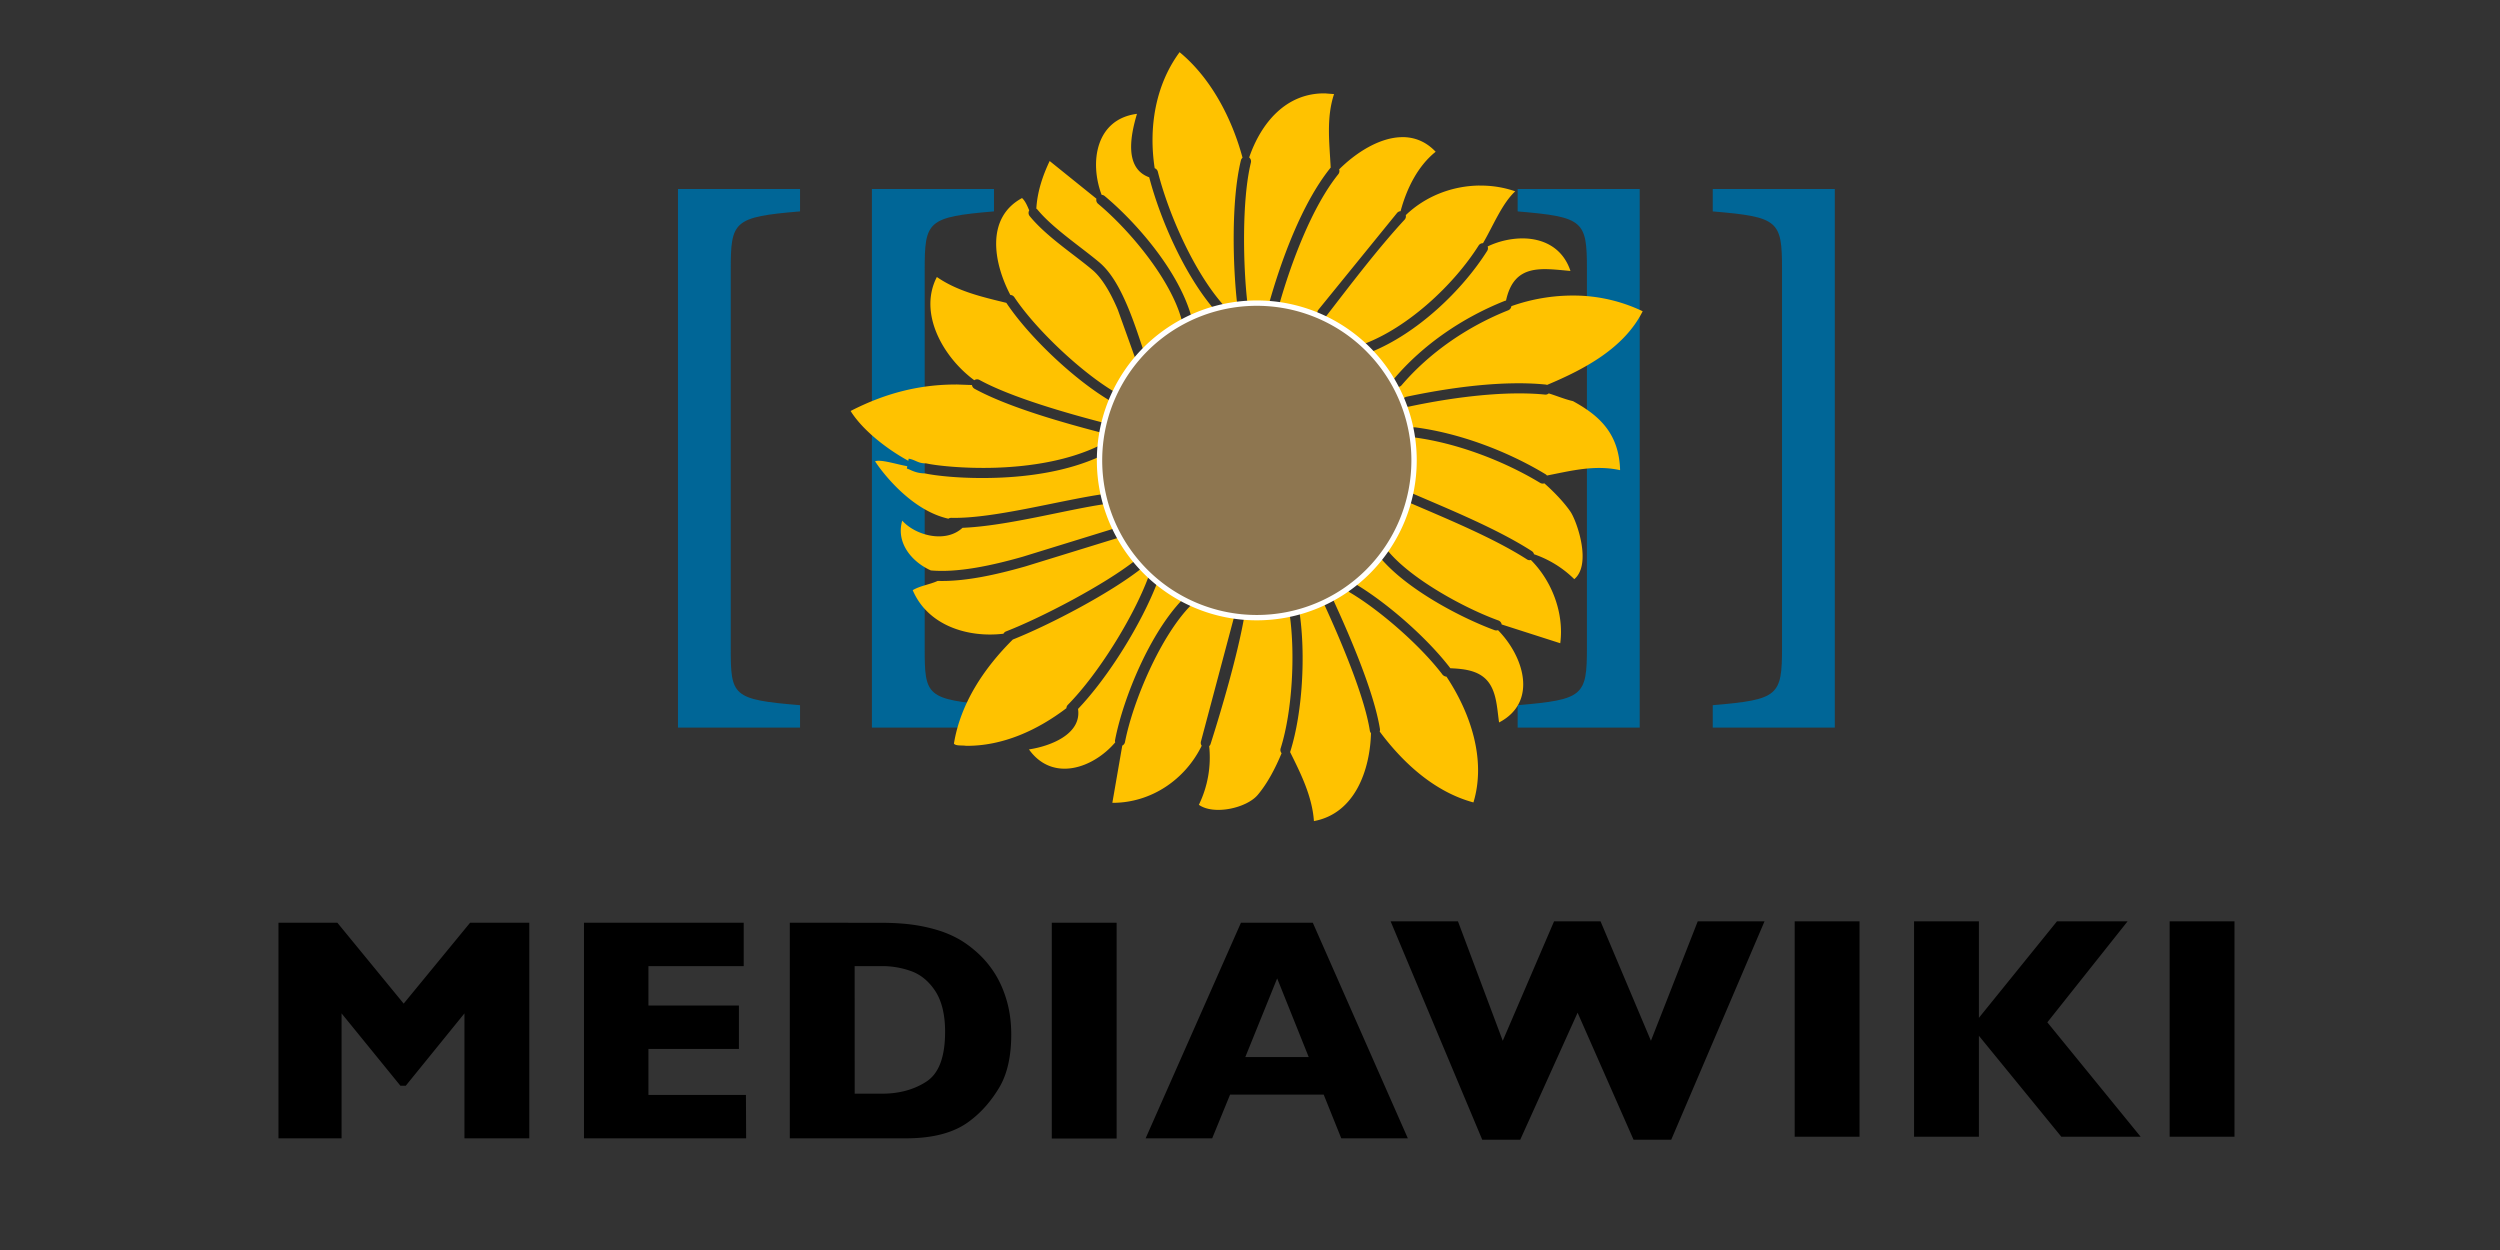 <svg xmlns="http://www.w3.org/2000/svg" xmlns:xlink="http://www.w3.org/1999/xlink" width="120" height="60" viewBox="41.5 29.5 128 64">
  <rect x="41.5" y="29.5" width="128" height="64" fill="#333333" stroke="none"/>
  <path d="m105.036 76.745-4.88 11.037h3.408l.916-2.238h4.793l.9 2.238h3.408l-4.865-11.037zm1.855 2.848 1.616 4.03h-3.248zm-8.22 8.2h-3.32V76.745h3.32zM81.938 76.745v11.037h5.95c1.42 0 2.527-.3 3.317-.93.557-.424 1.042-.98 1.453-1.664s.618-1.6.618-2.72c0-.648-.084-1.248-.25-1.8s-.393-1.038-.677-1.457a5.08 5.08 0 0 0-.991-1.091 5.17 5.17 0 0 0-.74-.523 5.55 5.55 0 0 0-1.002-.44 8.18 8.18 0 0 0-1.324-.303c-.5-.073-1.08-.108-1.77-.108zm3.32 2.22h1.416a4.36 4.36 0 0 1 1.468.254c.48.17.9.505 1.233 1.006s.514 1.2.514 2.096c0 1.3-.32 2.14-.955 2.555s-1.4.62-2.26.62H85.26zm-5.556 8.817H71.4V76.745h8.178v2.22H74.7v2.02h4.633v2.22H74.7v2.357h4.992zm-11.102 0h-3.32v-6.397l-3.004 3.703H62l-3.012-3.703v6.397h-3.23V76.745h3.016l3.394 4.14 3.4-4.14H68.6v11.037zm87.306-.082h-3.32V76.673h3.32zm-4.806 0h-4.06l-4.22-5.168V87.7h-3.32V76.673h3.32v4.94l3.997-4.94h3.615l-4.108 5.17zm-14.392 0h-3.32V76.673h3.32zm-4.865-11.027-4.777 11.183h-1.927l-2.866-6.506-2.938 6.506h-1.943L112.7 76.673h3.448l2.293 6.115 2.627-6.115h2.38l2.58 6.115 2.396-6.115z"/>
  <g fill="#006697">
    <path d="M86.142 66.752V39.177h6.25v1.146c-3.413.287-3.548.5-3.548 2.993v19.36c0 2.452.068 2.643 3.548 2.93v1.146h-6.25zm-9.93-.002V39.177h6.25v1.146c-3.413.287-3.548.5-3.548 2.993v19.36c0 2.452.068 2.643 3.548 2.93v1.146h-6.25z"/>
    <use xlink:href="#a"/>
    <use xlink:href="#a" x="9.989"/>
  </g>
  <g fill="#ffc200">
    <path d="M101.9 32.165c-1.262 1.707-1.594 3.9-1.28 5.947.08.03.142.1.162.183.55 2.183 1.863 5.142 3.36 6.827.022.023.04.05.05.08l.656-.1c-.225-1.923-.323-5.3.186-7.388a.255.255 0 0 1 .084-.138c-.537-2-1.608-4.073-3.218-5.4zm7.487 2.117c-2.04-.05-3.322 1.518-3.93 3.28.08.064.113.167.088.265-.475 1.955-.394 5.338-.177 7.194h.488l.615.03c.618-2.194 1.675-5.122 3.143-6.95l.018-.02c-.065-1.264-.232-2.554.172-3.764l-.418-.032zm-9.683 1.048c-2.103.276-2.43 2.48-1.8 4.147a.256.256 0 0 1 .158.062c1.715 1.433 3.844 3.948 4.45 6.224a8.05 8.05 0 0 1 1.146-.431c-1.508-1.765-2.744-4.568-3.318-6.754-1.295-.468-.953-2.156-.627-3.248zm13.6 1.192c-1.158.003-2.382.795-3.24 1.65.03.085.013.18-.045.25-1.36 1.694-2.417 4.545-3.026 6.687a8.05 8.05 0 0 1 1.984.539.26.26 0 0 1 .023-.287l4.034-4.964a.261.261 0 0 1 .176-.085c.308-1.144.87-2.3 1.796-3.042-.508-.536-1.096-.75-1.703-.75zm-18.058 1.215c-.368.773-.637 1.592-.686 2.445a.248.248 0 0 1 .064.057c.778.94 2.155 1.855 3.142 2.677.628.522 1.08 1.363 1.453 2.238.353.832.622 1.687.845 2.342a8.05 8.05 0 0 1 1.982-1.506.231.231 0 0 1-.036-.082c-.548-2.072-2.638-4.594-4.286-5.972a.256.256 0 0 1-.087-.263l-2.4-1.934zm22 1.263c-1.37.015-2.747.53-3.77 1.514a.256.256 0 0 1-.064.236c-1.363 1.476-2.763 3.323-4.005 4.93a.268.268 0 0 1-.162.1 8.05 8.05 0 0 1 2.034 1.355c.01-.006.022-.01.033-.015 2.27-.845 4.615-3.027 5.892-5.046a.26.26 0 0 1 .226-.123c.523-.892.968-2.02 1.65-2.656-.588-.203-1.2-.3-1.833-.293zm-23.416.64c-1.882 1.018-1.453 3.338-.6 4.962a.256.256 0 0 1 .207.12c1.1 1.65 3.445 3.858 5.162 4.864a8.05 8.05 0 0 1 1.082-1.693.25.25 0 0 1-.08-.115l-.87-2.423c-.357-.842-.8-1.62-1.308-2.042-.948-.8-2.348-1.703-3.2-2.745a.262.262 0 0 1-.027-.296c-.1-.232-.2-.48-.367-.63zm25.676 2.065a4.214 4.214 0 0 0-1.838.413.26.26 0 0 1-.026.23c-1.302 2.06-3.6 4.23-5.952 5.178a8.05 8.05 0 0 1 1.129 1.519.26.26 0 0 1 .06-.156c1.5-1.765 3.523-3.13 5.655-3.98a.25.25 0 0 1 .074-.018c.417-1.93 1.84-1.644 3.3-1.518-.393-1.18-1.37-1.652-2.415-1.667zm-30.04 1.98c-.955 1.848.312 4.1 1.916 5.282a.26.26 0 0 1 .15-.045.253.253 0 0 1 .123.034c1.63.895 4.54 1.722 6.4 2.203a8.05 8.05 0 0 1 .35-1.099c-1.83-1.056-4.2-3.282-5.38-5.054-1.235-.302-2.493-.588-3.552-1.32zm32.615.947a9.396 9.396 0 0 0-3.2.544.255.255 0 0 1-.165.213c-2.06.82-4.007 2.142-5.454 3.834a.255.255 0 0 1-.317.06 8.05 8.05 0 0 1 .366.78.256.256 0 0 1 .205-.25c1.598-.34 3.547-.647 5.36-.685.605-.013 1.194.004 1.75.06a.29.29 0 0 1 .082.02c1.9-.798 3.95-1.875 4.897-3.772a8.217 8.217 0 0 0-3.537-.804zm-31.63 4.555c-1.898-.002-3.644.453-5.4 1.355.593.957 1.825 1.936 2.954 2.55l.02-.108c.364.064.468.24.867.24a.27.27 0 0 1 .058.006c.4.094 1.85.274 3.56.216s3.7-.35 5.32-1.153l.1-.63c-1.86-.483-4.786-1.298-6.53-2.256a.26.26 0 0 1-.135-.193l-.823-.03zm28.888.455c-1.874-.007-3.996.312-5.703.677a.249.249 0 0 1-.244-.077 8.05 8.05 0 0 1 .344 1.209c.05-.05.12-.075.2-.072l.026.002c2.263.292 4.724 1.222 6.67 2.4.028.017.052.04.072.066 1.244-.243 2.45-.56 3.745-.274-.05-1.93-1.133-2.833-2.413-3.535-.432-.1-.828-.27-1.24-.396a.254.254 0 0 1-.2.06c-.398-.04-.817-.058-1.25-.06z"/>
    <path d="M113.814 51.874a8.05 8.05 0 0 1 .096 1.198 8.05 8.05 0 0 1-.176 1.661c.017.004.034.01.05.017 1.893.818 4.37 1.823 6.145 2.967a.261.261 0 0 1 .112.16 5.45 5.45 0 0 1 2.062 1.276c.908-.757.135-2.974-.2-3.462-.302-.44-.8-.975-1.332-1.444a.257.257 0 0 1-.216-.024c-1.884-1.14-4.298-2.05-6.47-2.33a.248.248 0 0 1-.072-.02zm-15.998.996c-1.667.766-3.62 1.036-5.292 1.092-1.727.06-3.13-.105-3.665-.223-.523-.008-.777-.22-.928-.246l.022-.123c-.583-.105-1.348-.36-1.648-.253.052.1 1.62 2.466 3.753 2.94a.267.267 0 0 1 .158-.044c2.147.052 5.574-.902 7.787-1.217a8.05 8.05 0 0 1-.197-1.723l.01-.202zm15.8 2.365a8.05 8.05 0 0 1-1.148 2.444.26.26 0 0 1 .145.087c1.205 1.414 3.862 2.87 5.6 3.5a.26.26 0 0 1 .172.206l3 .962c.2-1.514-.404-3.164-1.504-4.263a.231.231 0 0 1-.2-.03c-1.7-1.095-4.146-2.097-6.044-2.916zm-15.482.065-.024.004c-1.97.277-5.045 1.13-7.33 1.22-.857.8-2.402.4-3.085-.368-.334 1.134.488 2.113 1.464 2.55 1.344.12 3.033-.224 4.7-.7l4.74-1.463a8.05 8.05 0 0 1-.476-1.241zm.706 1.7a.308.308 0 0 1-.07.03L94 58.5c-1.545.44-3.116.784-4.492.743-.408.188-.88.24-1.277.474.773 1.815 2.82 2.446 4.646 2.23.03-.057.08-.1.14-.122 1.858-.724 5.05-2.4 6.618-3.64a8.88 8.88 0 0 1-.796-1.187zm13.335 1.05a8.05 8.05 0 0 1-1.313 1.329c1.658.98 3.726 2.8 4.896 4.335.67.03 1.392.1 1.86.603.518.56.528 1.463.635 2.173 2-1.046 1.268-3.384-.056-4.726a.268.268 0 0 1-.183-.003c-1.802-.668-4.474-2.1-5.804-3.66a.245.245 0 0 1-.034-.05zm-12.193.52-.026.024c-1.61 1.272-4.657 2.875-6.6 3.65-1.478 1.467-2.68 3.274-3.015 5.33.096.13.428.077.617.112 1.877.017 3.656-.796 5.142-1.927a.258.258 0 0 1 .076-.174c1.547-1.565 3.352-4.47 4.127-6.555a.24.24 0 0 1 .05-.084l-.38-.376z"/>
    <path d="M100.762 59.3c-.803 2.107-2.498 4.853-4.067 6.498.192 1.285-1.4 1.904-2.512 2.072 1.2 1.68 3.27.982 4.417-.36a.25.25 0 0 1-.007-.13c.428-2.194 1.804-5.494 3.467-7.2a8.05 8.05 0 0 1-1.298-.868zm9.716.354a8.05 8.05 0 0 1-.765.477c.017.02.03.04.04.064.8 1.738 2.085 4.674 2.4 6.63a.262.262 0 0 1-.013.13c1.218 1.636 2.83 3.097 4.8 3.63.66-2.18-.14-4.568-1.38-6.44a.308.308 0 0 1-.2-.1c-1.106-1.46-3.178-3.284-4.757-4.218a.292.292 0 0 1-.124-.173zm-1.212.704a8.05 8.05 0 0 1-1.246.47c.012.024.02.05.023.077.303 2.103.158 5.047-.48 7.073a.215.215 0 0 1-.01.027c.56 1.124 1.132 2.28 1.22 3.535 2.096-.388 2.87-2.6 2.922-4.504a.255.255 0 0 1-.06-.13c-.283-1.813-1.556-4.768-2.35-6.496a.43.43 0 0 1-.02-.054zm-6.736.038a.414.414 0 0 1-.06.1c-1.54 1.56-2.962 4.895-3.37 6.994a.26.26 0 0 1-.14.185l-.508 2.93c1.974.007 3.724-1.18 4.575-2.923a.26.26 0 0 1-.036-.228l1.686-6.334a.266.266 0 0 1 .026-.078 8.05 8.05 0 0 1-2.173-.635zm4.998.544a8.05 8.05 0 0 1-1.671.185l-.675-.034c.01.036.01.074.003.1-.343 1.907-1.12 4.565-1.702 6.398a.26.26 0 0 1-.073.113 5.532 5.532 0 0 1-.528 3.004c.765.543 2.44.17 3.012-.505.502-.594.912-1.384 1.224-2.138a.256.256 0 0 1-.048-.25c.602-1.908.75-4.834.462-6.844a.26.26 0 0 1-.003-.04z"/>
  </g>
  <path d="M113.9 53.072a8.05 8.05 0 0 1-8.052 8.052 8.05 8.05 0 0 1-8.052-8.052 8.052 8.052 0 1 1 16.104 0z" fill="#8e7650" stroke="#fff" stroke-width=".274"/>
  <defs>
    <path id="a" d="M119.203 66.752v-1.146c3.38-.287 3.548-.478 3.548-2.962v-19.36c0-2.484-.17-2.675-3.548-2.96v-1.146h6.25v27.575h-6.25z"/>
  </defs>
</svg>
